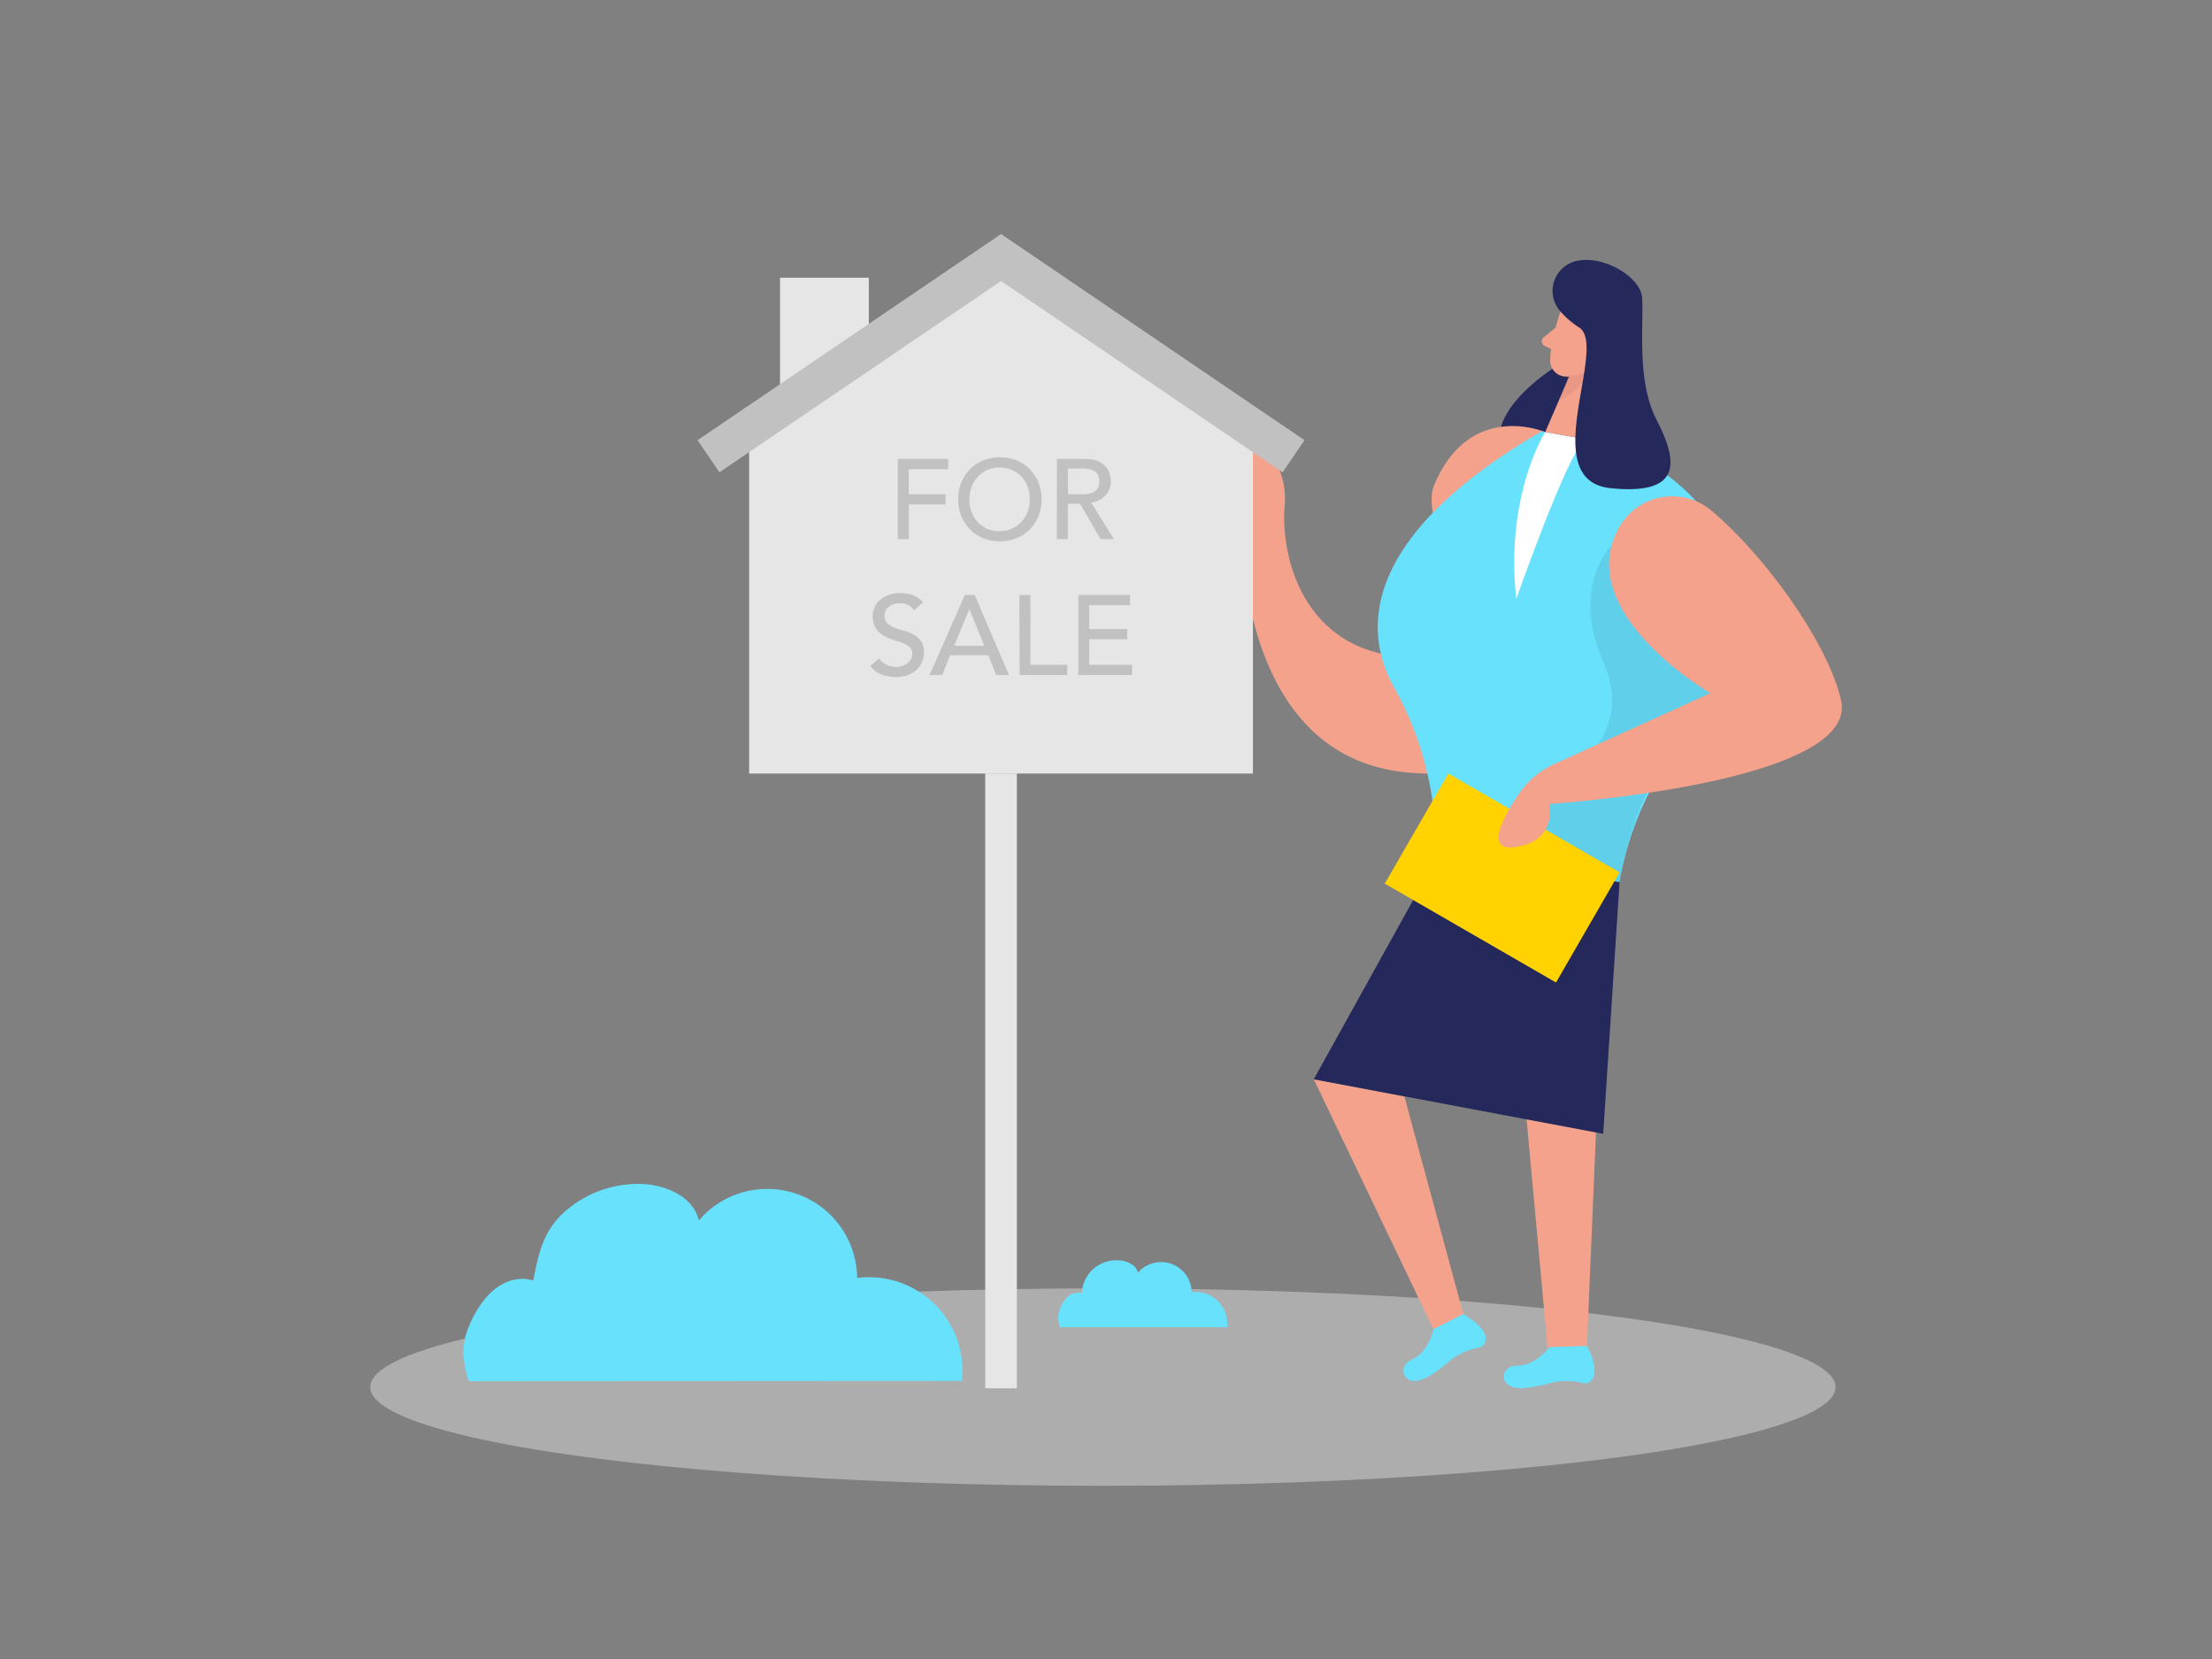 <svg id="Layer_1" data-name="Layer 1" xmlns="http://www.w3.org/2000/svg" viewBox="0 0 400 300"><rect x="0" y="0" width="400" height="300" fill="#808080" stroke="none"/><ellipse cx="199.44" cy="250.83" rx="132.49" ry="17.85" fill="#e6e6e6" opacity="0.45"/><polygon points="237.57 195.17 260.39 242.82 265.38 240.42 253.95 198.26 237.57 195.17" fill="#f4a28c"/><polygon points="273.21 171.52 280.09 246.26 286.85 246.26 290.01 171.52 273.21 171.52" fill="#f4a28c"/><polygon points="260.04 154.65 237.57 195.17 289.91 205.03 292.87 159.5 260.04 154.65" fill="#24285b"/><path d="M259.23,240.36s-.84,4.12-3.9,5.48-1.36,5.79,3.21,2.94a29,29,0,0,0,4-3,12.47,12.47,0,0,1,5-2.11,1.46,1.46,0,0,0,1.09-1.24c.55-2.28-4.05-4.81-4.05-4.81Z" fill="#68e1fd"/><path d="M280.2,243.6s-2.5,3.4-5.84,3.35-3.67,4.67,1.68,4a29.73,29.73,0,0,0,4.92-1,12.58,12.58,0,0,1,5.42.18,1.43,1.43,0,0,0,1.51-.66c1.47-1.84-.91-6.08-.91-6.08Z" fill="#68e1fd"/><path d="M281.15,66.43s-16.29,9.95-7.45,18.62,16.21-6.71,16.21-6.71l-.46-12.53Z" fill="#24285b"/><path d="M279.42,78.13s-13.6-5.83-20.07,9.57c-3.94,9.39,18.64,33.1-5.87,31.06-18-1.5-21.89-18.32-21.18-27.17a14.27,14.27,0,0,0-6.25-13.23,8.63,8.63,0,0,0-5.76-1.54c-7.15.88,4.08,11.09,4.08,11.09S220.63,137,255,139.73,289.61,108.41,279.42,78.13Z" fill="#f4a28c"/><path d="M278.76,78l12.39,2.24s41.7,14.29,11.81,55.31a57.09,57.09,0,0,0-10.09,23.94h0L260,154.65l-.55-6.15a59,59,0,0,0-7.25-24C247,115.35,244.47,98,278.76,78Z" fill="#68e1fd"/><path d="M279.42,78.13s-7.29,11.38-5.23,30.19c0,0,9.07-25.93,12.42-28.9Z" fill="#fff"/><path d="M282.38,55.76s-2,5.44-2.06,9.39a2.9,2.9,0,0,0,2.88,2.95,6.39,6.39,0,0,0,6.1-3.35l3-4.42a5.21,5.21,0,0,0-.76-6C289,51.25,283.43,52.39,282.38,55.76Z" fill="#f4a28c"/><path d="M291.42,98.61S283.88,106,290,119.89s-8.15,21-8.15,21l-8.65,15.71,19.66,2.91s2-13.13,7.24-19.62,17.13-11.68,17.13-11.68l-3.5-13.53Z" opacity="0.08"/><polygon points="291.75 61.13 289.73 79.99 279.42 78.13 285.03 65.15 291.75 61.13" fill="#f4a28c"/><path d="M287,62.15s.62-2.14,2.19-1.53.69,3.7-1.58,3.39Z" fill="#f4a28c"/><path d="M281.3,59.25,279.16,61a.93.93,0,0,0,.18,1.56l2,1Z" fill="#f4a28c"/><path d="M283.68,67.94a6.85,6.85,0,0,0,3.8-1.06s-1.05,3.31-5.62,5.61Z" fill="#ce8172" opacity="0.31"/><path d="M284.36,47.4a5.56,5.56,0,0,0-2.2,8.9,15.64,15.64,0,0,0,3.41,2.92c5.31,3.47-7.92,27.67,5.68,29.06s11.85-5.45,8.28-12.42-2.29-16.69-2.58-22C296.73,50,289.38,45.66,284.36,47.4Z" fill="#24285b"/><rect x="253.76" y="147.28" width="35.76" height="22.99" transform="translate(115.78 -114.55) rotate(30)" fill="#ffd200"/><path d="M293,95a11,11,0,0,1,16.51-2.63c9.55,8,21.07,23.9,23.41,34.25,3.4,15.07-52.8,18.77-52.8,18.77s1.69,6.78-6.29,7.81c-5.27.67-2.07-5.33.72-9.49A15.41,15.41,0,0,1,281,138.2l28.28-12.85S283.73,110.46,293,95Z" fill="#f4a28c"/><rect x="141.06" y="50.22" width="16.05" height="24.03" fill="#e6e6e6"/><polygon points="181.02 50.22 135.47 79.99 135.47 139.88 226.57 139.88 226.57 79.99 181.02 50.22" fill="#e6e6e6"/><polygon points="235.89 79.6 181.02 42.32 126.14 79.6 130.09 85.41 181.02 50.82 231.94 85.41 235.89 79.6" fill="#c1c1c1"/><path d="M162.37,83h9.1v1.84h-7.14v4.54H171v1.84h-6.65v6.26h-2Z" fill="#c1c1c1"/><path d="M180.76,97.89a7.82,7.82,0,0,1-3-.58,7.2,7.2,0,0,1-2.38-1.61,7.47,7.47,0,0,1-1.56-2.41,8.37,8.37,0,0,1,0-6,7.47,7.47,0,0,1,1.56-2.41,7.2,7.2,0,0,1,2.38-1.61,8.31,8.31,0,0,1,6.1,0,7.1,7.1,0,0,1,2.38,1.61,7.31,7.31,0,0,1,1.56,2.41,8.37,8.37,0,0,1,0,6,7.31,7.31,0,0,1-1.56,2.41,7.1,7.1,0,0,1-2.38,1.61A7.78,7.78,0,0,1,180.76,97.89Zm0-1.84a5.29,5.29,0,0,0,2.25-.46,5.38,5.38,0,0,0,1.72-1.24,5.48,5.48,0,0,0,1.11-1.83,6.79,6.79,0,0,0,0-4.48,5.48,5.48,0,0,0-1.11-1.83A5.38,5.38,0,0,0,183,85a5.73,5.73,0,0,0-4.5,0,5.38,5.38,0,0,0-1.72,1.24,5.45,5.45,0,0,0-1.1,1.83,6.63,6.63,0,0,0,0,4.48,5.45,5.45,0,0,0,1.1,1.83,5.38,5.38,0,0,0,1.72,1.24A5.29,5.29,0,0,0,180.76,96.05Z" fill="#c1c1c1"/><path d="M191.13,83h5.1a5.8,5.8,0,0,1,2.29.38,3.78,3.78,0,0,1,1.42,1,3.27,3.27,0,0,1,.73,1.31,5,5,0,0,1,.2,1.4,3.83,3.83,0,0,1-.24,1.34,3.94,3.94,0,0,1-1.83,2,3.86,3.86,0,0,1-1.49.44l4.12,6.61H199l-3.68-6.38H193.1v6.38h-2Zm2,6.38h2.58a7.08,7.08,0,0,0,1.13-.09,3.17,3.17,0,0,0,1-.34,1.88,1.88,0,0,0,.7-.7,2.8,2.8,0,0,0,0-2.4,1.91,1.91,0,0,0-.7-.71,3.16,3.16,0,0,0-1-.33,7.08,7.08,0,0,0-1.13-.09H193.1Z" fill="#c1c1c1"/><path d="M159,119.05a3.25,3.25,0,0,0,1.36,1.17,4,4,0,0,0,1.71.38,3.52,3.52,0,0,0,1-.15A3.11,3.11,0,0,0,164,120a2.64,2.64,0,0,0,.69-.76,2,2,0,0,0,.27-1,1.55,1.55,0,0,0-.54-1.28,4.6,4.6,0,0,0-1.32-.74q-.78-.3-1.71-.57a6.88,6.88,0,0,1-1.72-.77,4.16,4.16,0,0,1-1.32-1.32,4.06,4.06,0,0,1-.53-2.24,3.86,3.86,0,0,1,.27-1.35,4,4,0,0,1,.87-1.31,4.76,4.76,0,0,1,1.53-1,5.57,5.57,0,0,1,2.24-.4,7.79,7.79,0,0,1,2.27.33,3.93,3.93,0,0,1,1.9,1.33l-1.6,1.45a2.6,2.6,0,0,0-1-.92,3.32,3.32,0,0,0-1.53-.35,3.55,3.55,0,0,0-1.36.22,2.21,2.21,0,0,0-.87.55,1.8,1.8,0,0,0-.46.73,2.13,2.13,0,0,0-.14.71,1.83,1.83,0,0,0,.53,1.41,4.12,4.12,0,0,0,1.32.8,14.49,14.49,0,0,0,1.72.55,7.73,7.73,0,0,1,1.72.69,3.86,3.86,0,0,1,1.32,1.19,3.42,3.42,0,0,1,.53,2,4.28,4.28,0,0,1-1.47,3.3,4.85,4.85,0,0,1-1.6.88,6.24,6.24,0,0,1-2,.3,7.08,7.08,0,0,1-2.64-.49,4.36,4.36,0,0,1-2-1.51Z" fill="#c1c1c1"/><path d="M174.47,107.59h1.78l6.2,14.48h-2.29l-1.45-3.58h-6.9l-1.43,3.58h-2.29Zm3.52,9.19-2.7-6.65h0l-2.74,6.65Z" fill="#c1c1c1"/><path d="M184.33,107.59h2v12.64H193v1.84h-8.62Z" fill="#c1c1c1"/><path d="M195,107.59h9.35v1.84h-7.38v4.32h6.87v1.84h-6.87v4.64h7.75v1.84H195Z" fill="#c1c1c1"/><rect x="178.16" y="139.88" width="5.72" height="111.17" fill="#e6e6e6"/><path d="M173.94,249.72A16.89,16.89,0,0,0,155,231.1a16.26,16.26,0,0,0-28.62-10.41c-1.12-4.56-6.52-6.69-11.2-6.6a20,20,0,0,0-13.74,5.66c-3.37,3.41-4.13,7.3-5,11.79-3.71-1.06-7.09,1-9.25,4-1.9,2.62-3.61,6.27-3.39,9.56,0,.5.66,4.67,1.1,4.67Z" fill="#68e1fd"/><path d="M221.9,240a5.72,5.72,0,0,0-6.41-6.32,5.52,5.52,0,0,0-9.71-3.53c-.38-1.54-2.21-2.27-3.8-2.24a6.17,6.17,0,0,0-6.34,5.92,2.94,2.94,0,0,0-3.14,1.34,5.44,5.44,0,0,0-1.15,3.24c0,.17.23,1.59.38,1.59Z" fill="#68e1fd"/></svg>